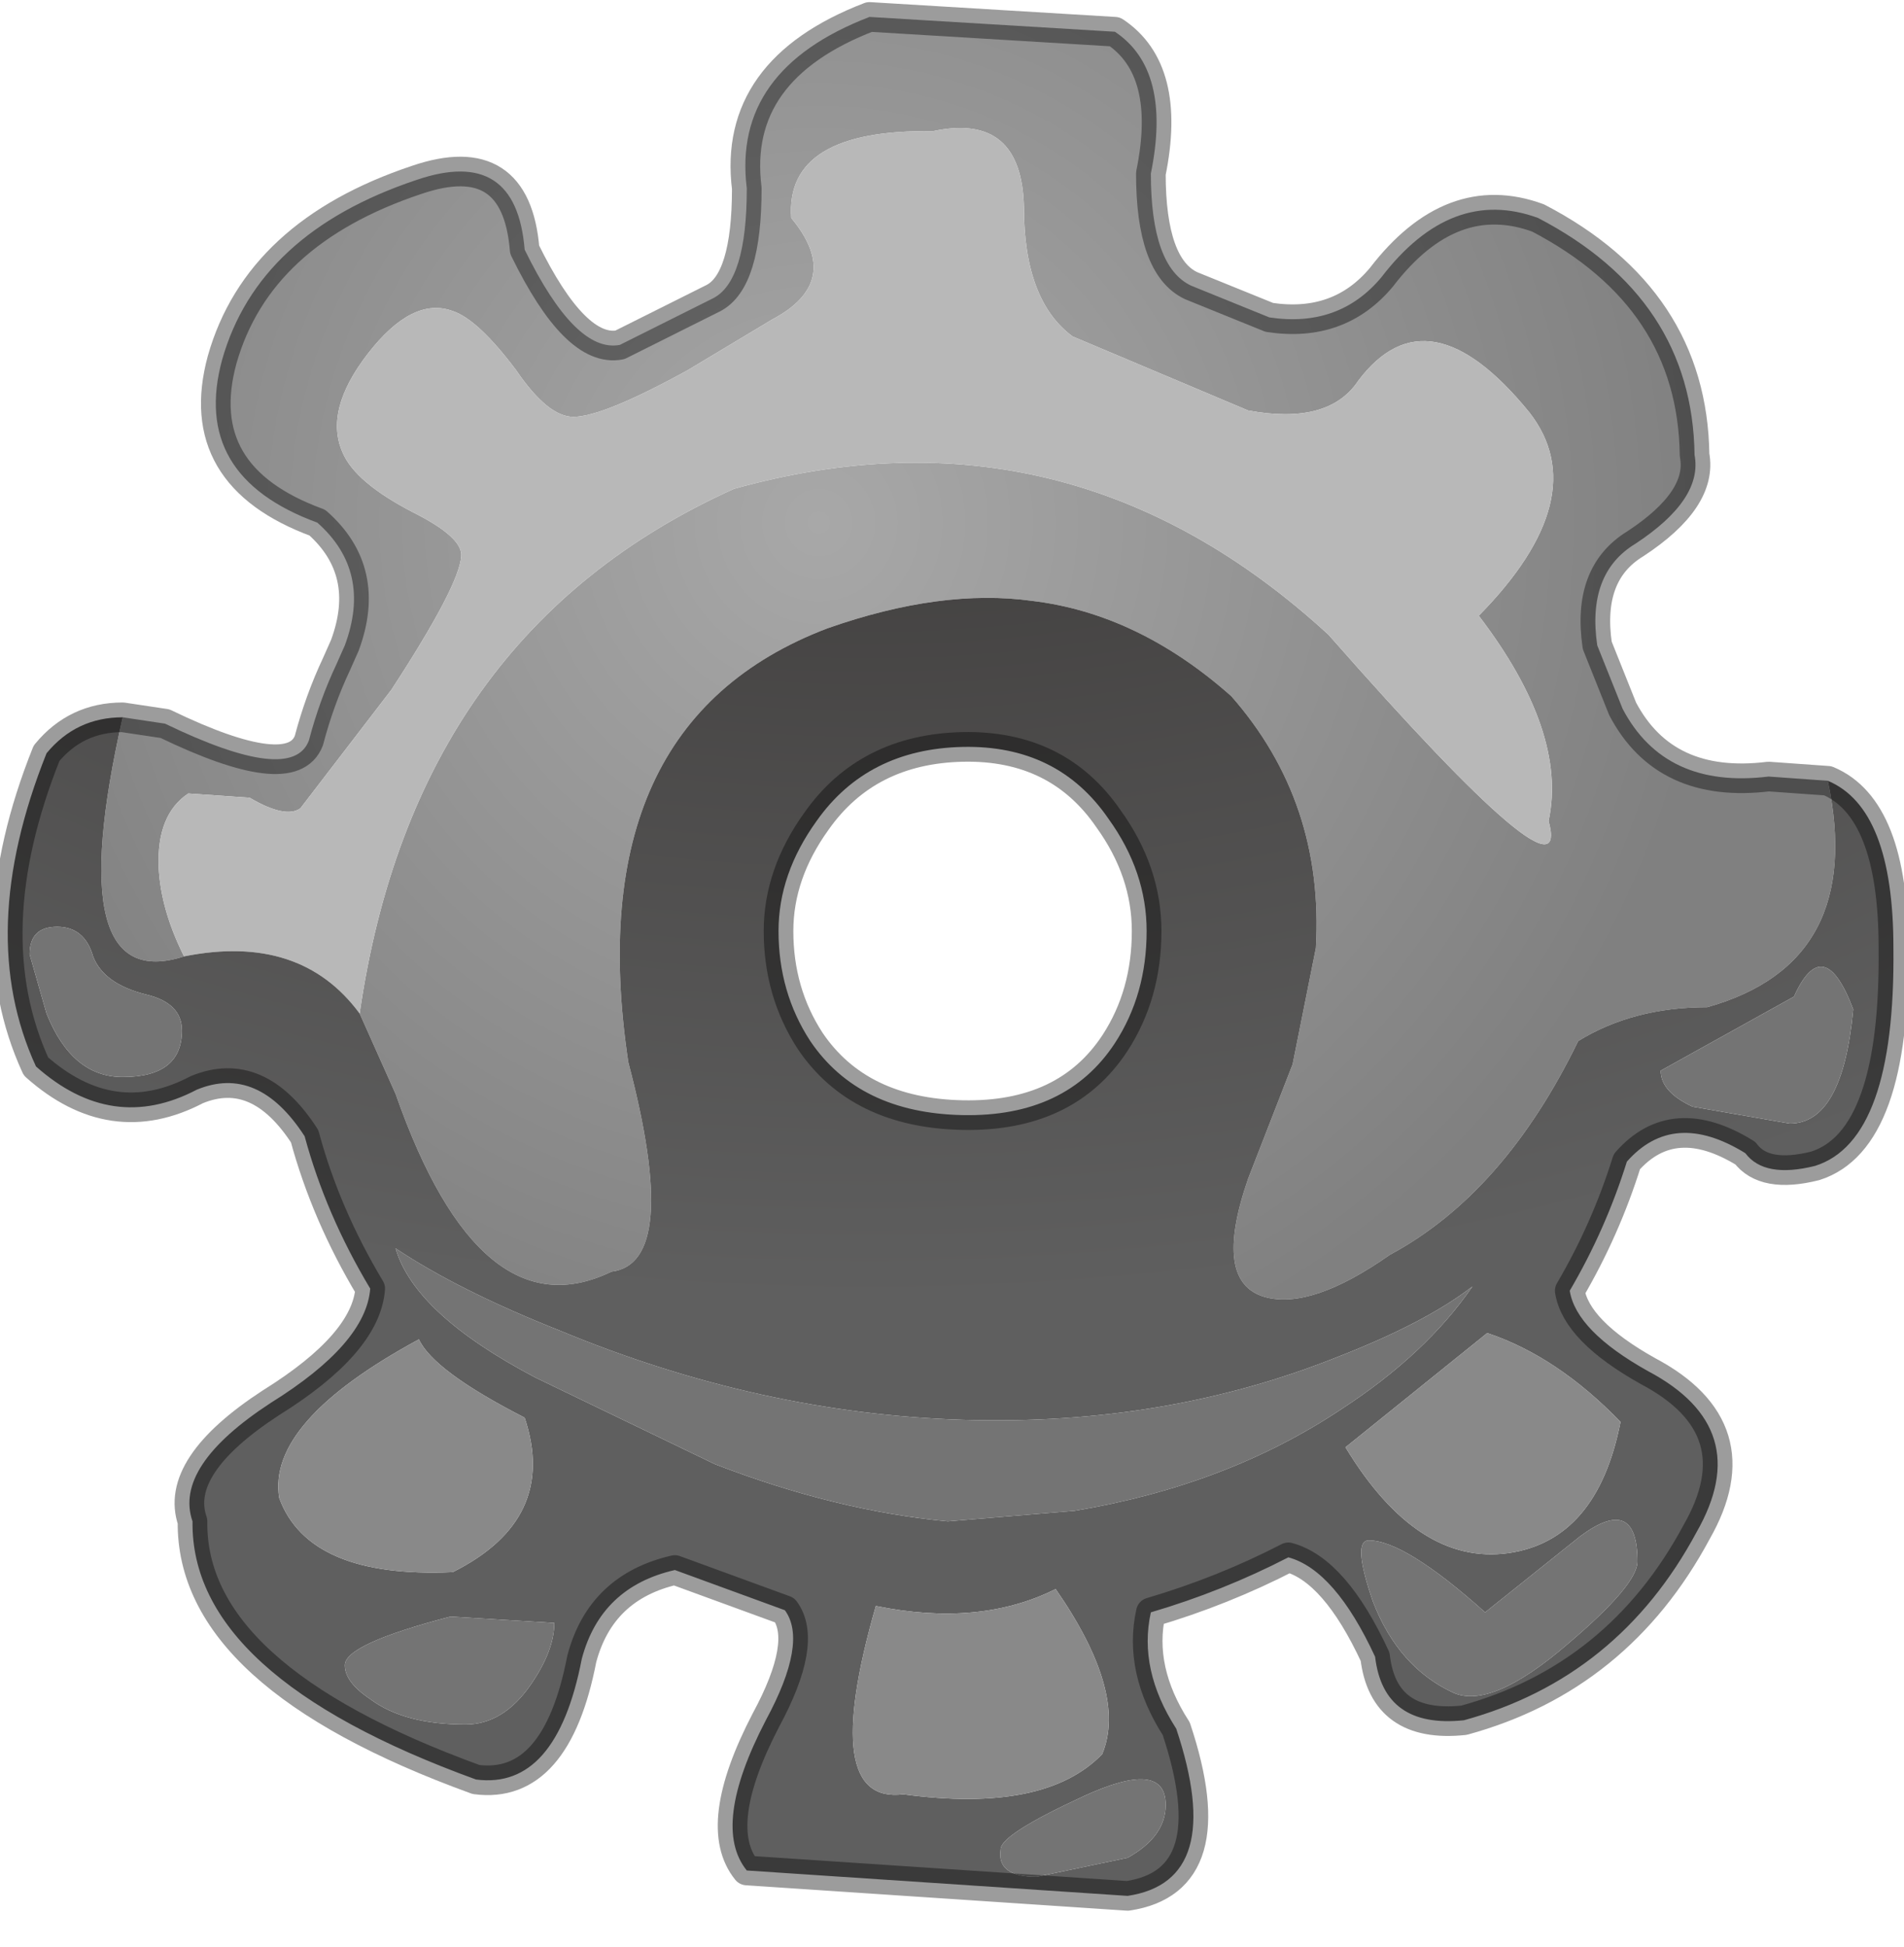 <?xml version="1.0" encoding="utf-8"?>
<svg version="1.1" id="Layer_1"
xmlns="http://www.w3.org/2000/svg"
xmlns:xlink="http://www.w3.org/1999/xlink"
width="45px" height="46px"
xml:space="preserve">
<g id="PathID_4261" transform="matrix(1, 0, 0, 1, 0.2, 0.2)">
<radialGradient
id="RadialGradID_1851" gradientUnits="userSpaceOnUse" gradientTransform="matrix(0.026, 0, 0, 0.026, 19.15, 12.15)" spreadMethod ="pad" cx="0" cy="0" r="819.2" fx="0" fy="0" >
<stop  offset="0"  style="stop-color:#A8A8A8;stop-opacity:1" />
<stop  offset="1"  style="stop-color:#808080;stop-opacity:1" />
</radialGradient>
<path style="fill:url(#RadialGradID_1851) " d="M40.15 23.6Q38.4 23.6 37.1 24.4Q35.35 28 32.65 29.45Q30.8 30.75 29.7 30.45Q28.45 30.1 29.3 27.65L30.35 24.95L30.9 22.2Q31.1 18.75 28.9 16.25Q26.7 14.3 24.2 14Q22.05 13.7 19.35 14.65Q13.45 16.9 14.65 24.9Q15.9 29.65 14.25 29.85Q11.15 31.35 9.15 25.65L8.3 23.75Q9.6 14.75 17.15 11.35Q25.05 9.15 31.2 14.8Q37 21.4 36.4 19.2Q36.85 17.1 34.75 14.35Q37.5 11.55 35.95 9.55Q33.55 6.6 31.9 8.8Q31.2 9.85 29.3 9.5L25.15 7.75Q24 6.9 24 4.7Q23.95 2.45 21.85 2.9Q18.35 2.85 18.5 4.95Q19.75 6.45 18.05 7.35L16.05 8.55Q14.05 9.65 13.35 9.65Q12.75 9.65 12 8.55Q11.1 7.35 10.5 7.15Q9.55 6.8 8.5 8.15Q7.45 9.5 7.9 10.5Q8.2 11.2 9.55 11.9Q10.75 12.5 10.7 12.95Q10.65 13.65 9.05 16.1L6.9 18.9Q6.55 19.15 5.7 18.65L4.25 18.55Q3.5 19.05 3.55 20.3Q3.6 21.3 4.15 22.4Q1.2 23.35 2.7 16.75L3.7 16.9Q6.7 18.35 7.1 17.3Q7.35 16.35 7.75 15.5L7.95 15.05Q8.6 13.3 7.3 12.15Q4.3 11.05 5.05 8.3Q5.9 5.3 9.65 4.05Q12 3.25 12.2 5.7Q13.4 8.15 14.45 7.95L16.65 6.85Q17.45 6.45 17.45 4.25Q17.1 1.45 20.35 0.2L26.15 0.55Q27.5 1.45 27 3.9Q27 6.1 27.95 6.55L29.8 7.3Q31.45 7.55 32.45 6.35Q34.1 4.2 36.15 4.95Q39.8 6.85 39.85 10.55Q40.05 11.6 38.45 12.65Q37.3 13.35 37.55 15.05L38.15 16.55Q39.15 18.45 41.6 18.15L43 18.25Q43.9 22.55 40.15 23.6" />
<path style="fill:#B8B8B8;fill-opacity:1" d="M4.15 22.4Q3.6 21.3 3.55 20.3Q3.5 19.05 4.25 18.55L5.7 18.65Q6.55 19.15 6.9 18.9L9.05 16.1Q10.65 13.65 10.7 12.95Q10.75 12.5 9.55 11.9Q8.2 11.2 7.9 10.5Q7.45 9.5 8.5 8.15Q9.55 6.8 10.5 7.15Q11.1 7.35 12 8.55Q12.75 9.65 13.35 9.65Q14.05 9.65 16.05 8.55L18.05 7.35Q19.75 6.45 18.5 4.95Q18.35 2.85 21.85 2.9Q23.95 2.45 24 4.7Q24 6.9 25.15 7.75L29.3 9.5Q31.2 9.85 31.9 8.8Q33.55 6.6 35.95 9.55Q37.5 11.55 34.75 14.35Q36.85 17.1 36.4 19.2Q37 21.4 31.2 14.8Q25.05 9.15 17.15 11.35Q9.6 14.75 8.3 23.75Q6.9 21.85 4.15 22.4" />
<radialGradient
id="RadialGradID_1852" gradientUnits="userSpaceOnUse" gradientTransform="matrix(0.056, 0, 0, 0.037, 20.35, 0.2)" spreadMethod ="pad" cx="0" cy="0" r="819.2" fx="0" fy="0" >
<stop  offset="0"  style="stop-color:#312E2D;stop-opacity:1" />
<stop  offset="1"  style="stop-color:#5F5F5F;stop-opacity:1" />
</radialGradient>
<path style="fill:url(#RadialGradID_1852) " d="M43.6 23.65Q42.9 21.8 42.2 23.35L39.05 25.1Q39.05 25.6 39.8 25.95L42.1 26.35Q43.35 26.35 43.6 23.65M8.3 23.75L9.15 25.65Q11.15 31.35 14.25 29.85Q15.9 29.65 14.65 24.9Q13.45 16.9 19.35 14.65Q22.05 13.7 24.2 14Q26.7 14.3 28.9 16.25Q31.1 18.75 30.9 22.2L30.35 24.95L29.3 27.65Q28.45 30.1 29.7 30.45Q30.8 30.75 32.65 29.45Q35.35 28 37.1 24.4Q38.4 23.6 40.15 23.6Q43.9 22.55 43 18.25Q44.55 18.9 44.55 22.2Q44.6 26.75 42.7 27.35Q41.5 27.65 41.05 27.05Q39.35 26 38.25 27.25Q37.75 28.85 36.9 30.3Q37.05 31.25 38.75 32.2Q41.3 33.55 39.9 36Q38.05 39.45 34.4 40.45Q32.5 40.65 32.3 38.95Q31.35 36.9 30.25 36.6Q28.7 37.4 27 37.9Q26.7 39.25 27.6 40.65Q28.8 44.25 26.45 44.6L17.45 44Q16.6 42.95 17.9 40.45Q18.9 38.6 18.35 37.85L15.75 36.9Q14 37.3 13.55 39Q12.95 42.1 11.05 41.85Q4.3 39.4 4.35 35.75Q3.9 34.45 6.2 32.95Q8.45 31.55 8.55 30.25Q7.5 28.5 7 26.65Q5.9 24.95 4.45 25.55Q2.45 26.6 0.65 25Q-0.8 21.85 0.9 17.6Q1.6 16.75 2.7 16.75Q1.2 23.35 4.15 22.4Q6.9 21.85 8.3 23.75M26.9 21.8Q26.9 20.4 26 19.15Q24.8 17.4 22.55 17.45Q20.3 17.5 19.1 19.2Q18.2 20.45 18.2 21.8Q18.2 23.25 18.95 24.4Q20.1 26.1 22.55 26.15Q25 26.2 26.15 24.45Q26.9 23.3 26.9 21.8M0.5 22.35L0.9 23.75Q1.5 25.25 2.7 25.25Q4.1 25.25 4.1 24.15Q4.1 23.5 3.25 23.3Q2.25 23.05 2 22.4Q1.8 21.7 1.15 21.7Q0.5 21.7 0.5 22.35M12.2 33.3Q10.05 32.2 9.7 31.45Q6.1 33.4 6.4 35.2Q7.1 37.1 10.5 36.95Q13 35.7 12.2 33.3M16.7 34.4Q19.55 35.5 22.2 35.75L25.2 35.5Q28.8 34.9 31.5 33.1Q33.5 31.8 34.6 30.2Q33.5 31.05 31.45 31.85Q27.35 33.5 22.55 33.35Q17.75 33.2 13.05 31.25Q10.65 30.3 9.15 29.3Q9.6 30.85 12.45 32.35L16.7 34.4M8.55 39.95Q9.35 40.55 10.8 40.55Q11.7 40.55 12.35 39.6Q12.9 38.8 12.9 38.15L10.45 38Q7.95 38.65 7.95 39.15Q7.95 39.55 8.55 39.95M31.6 34Q33.3 36.8 35.45 36.5Q37.55 36.2 38.1 33.4Q36.6 31.85 34.95 31.3L31.6 34M37.15 36.1L34.9 37.9Q33 36.2 32.15 36.2Q31.75 36.2 32.25 37.65Q32.85 39.2 34.15 39.8Q35.05 40.2 36.85 38.65Q38.5 37.25 38.5 36.7Q38.5 35.1 37.15 36.1M25.4 42.25Q23.45 43.15 23.45 43.5Q23.35 44.15 24.3 44.15L26.45 43.7Q27.35 43.2 27.35 42.45Q27.35 41.35 25.4 42.25M20.5 37.75Q19.15 42.45 21.15 42.2Q24.5 42.65 25.85 41.25Q26.45 39.8 24.75 37.35Q22.95 38.25 20.5 37.75" />
<path style="fill:#747474;fill-opacity:1" d="M42.1 26.35L39.8 25.95Q39.05 25.6 39.05 25.1L42.2 23.35Q42.9 21.8 43.6 23.65Q43.35 26.35 42.1 26.35M1.15 21.7Q1.8 21.7 2 22.4Q2.25 23.05 3.25 23.3Q4.1 23.5 4.1 24.15Q4.1 25.25 2.7 25.25Q1.5 25.25 0.9 23.75L0.5 22.35Q0.5 21.7 1.15 21.7M12.45 32.35Q9.6 30.85 9.15 29.3Q10.65 30.3 13.05 31.25Q17.75 33.2 22.55 33.35Q27.35 33.5 31.45 31.85Q33.5 31.05 34.6 30.2Q33.5 31.8 31.5 33.1Q28.8 34.9 25.2 35.5L22.2 35.75Q19.55 35.5 16.7 34.4L12.45 32.35M7.95 39.15Q7.95 38.65 10.45 38L12.9 38.15Q12.9 38.8 12.35 39.6Q11.7 40.55 10.8 40.55Q9.35 40.55 8.55 39.95Q7.95 39.55 7.95 39.15M38.5 36.7Q38.5 37.25 36.85 38.65Q35.05 40.2 34.15 39.8Q32.85 39.2 32.25 37.65Q31.75 36.2 32.15 36.2Q33 36.2 34.9 37.9L37.15 36.1Q38.5 35.1 38.5 36.7M27.35 42.45Q27.35 43.2 26.45 43.7L24.3 44.15Q23.35 44.15 23.45 43.5Q23.45 43.15 25.4 42.25Q27.35 41.35 27.35 42.45" />
<path style="fill:#898989;fill-opacity:1" d="M10.5 36.95Q7.1 37.1 6.4 35.2Q6.1 33.4 9.7 31.45Q10.05 32.2 12.2 33.3Q13 35.7 10.5 36.95M34.95 31.3Q36.6 31.85 38.1 33.4Q37.55 36.2 35.45 36.5Q33.3 36.8 31.6 34L34.95 31.3M24.75 37.35Q26.45 39.8 25.85 41.25Q24.5 42.65 21.15 42.2Q19.15 42.45 20.5 37.75Q22.95 38.25 24.75 37.35" />
<path style="fill:none;stroke-width:0.7;stroke-linecap:round;stroke-linejoin:round;stroke-miterlimit:3;stroke:#000000;stroke-opacity:0.388" d="M2.7 16.75L3.7 16.9Q6.7 18.35 7.1 17.3Q7.35 16.35 7.75 15.5L7.95 15.05Q8.6 13.3 7.3 12.15Q4.3 11.05 5.05 8.3Q5.9 5.3 9.65 4.05Q12 3.25 12.2 5.7Q13.4 8.15 14.45 7.95L16.65 6.85Q17.45 6.45 17.45 4.25Q17.1 1.45 20.35 0.2L26.15 0.55Q27.5 1.45 27 3.9Q27 6.1 27.95 6.55L29.8 7.3Q31.45 7.55 32.45 6.35Q34.1 4.2 36.15 4.95Q39.8 6.85 39.85 10.55Q40.05 11.6 38.45 12.65Q37.3 13.35 37.55 15.05L38.15 16.55Q39.15 18.45 41.6 18.15L43 18.25Q44.55 18.9 44.55 22.2Q44.6 26.75 42.7 27.35Q41.5 27.65 41.05 27.05Q39.35 26 38.25 27.25Q37.75 28.85 36.9 30.3Q37.05 31.25 38.75 32.2Q41.3 33.55 39.9 36Q38.05 39.45 34.4 40.45Q32.5 40.65 32.3 38.95Q31.35 36.9 30.25 36.6Q28.7 37.4 27 37.9Q26.7 39.25 27.6 40.65Q28.8 44.25 26.45 44.6L17.45 44Q16.6 42.95 17.9 40.45Q18.9 38.6 18.35 37.85L15.75 36.9Q14 37.3 13.55 39Q12.95 42.1 11.05 41.85Q4.3 39.4 4.35 35.75Q3.9 34.45 6.2 32.95Q8.45 31.55 8.55 30.25Q7.5 28.5 7 26.65Q5.9 24.95 4.45 25.55Q2.45 26.6 0.65 25Q-0.8 21.85 0.9 17.6Q1.6 16.75 2.7 16.75z" />
<path style="fill:none;stroke-width:0.7;stroke-linecap:round;stroke-linejoin:round;stroke-miterlimit:3;stroke:#000000;stroke-opacity:0.388" d="M26.15 24.45Q25 26.2 22.55 26.15Q20.1 26.1 18.95 24.4Q18.2 23.25 18.2 21.8Q18.2 20.45 19.1 19.2Q20.3 17.5 22.55 17.45Q24.8 17.4 26 19.15Q26.9 20.4 26.9 21.8Q26.9 23.3 26.15 24.45z" />
</g>
</svg>
